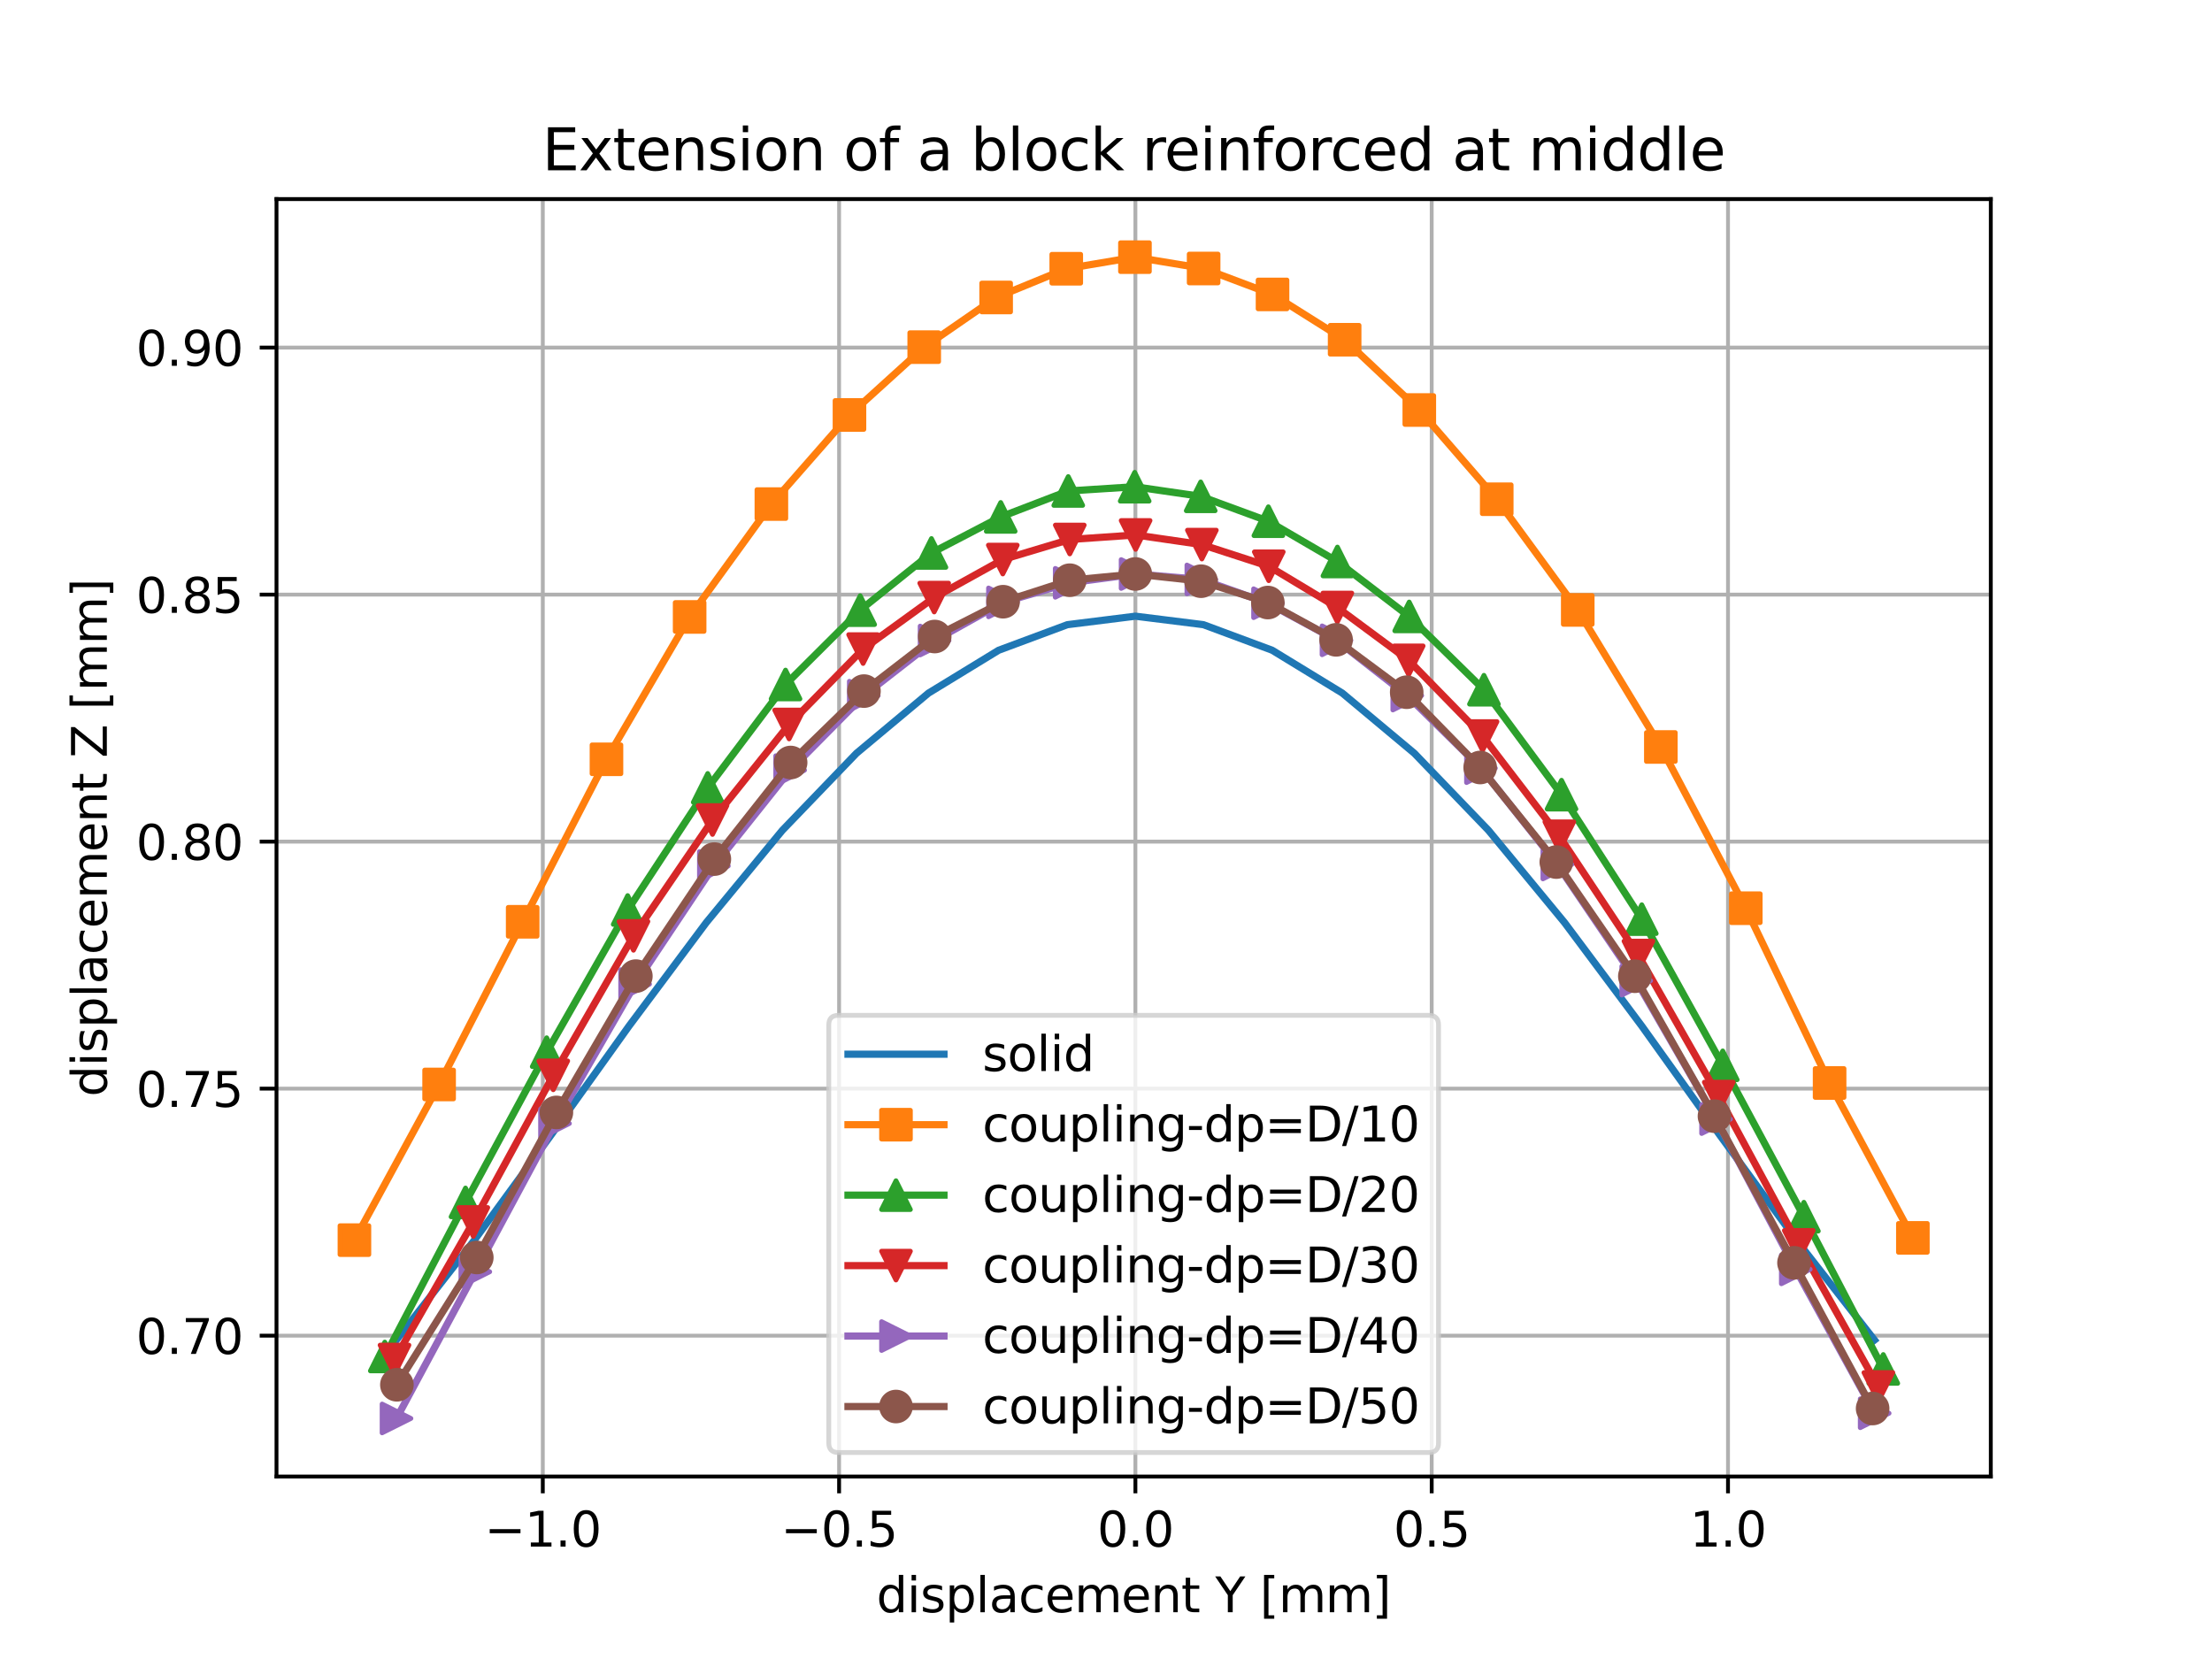 <?xml version="1.0" encoding="utf-8" standalone="no"?>
<!DOCTYPE svg PUBLIC "-//W3C//DTD SVG 1.1//EN"
  "http://www.w3.org/Graphics/SVG/1.1/DTD/svg11.dtd">
<svg xmlns:xlink="http://www.w3.org/1999/xlink" width="460.8pt" height="345.6pt" viewBox="0 0 460.8 345.6" xmlns="http://www.w3.org/2000/svg" version="1.1">
 <defs>
  <style type="text/css">*{stroke-linejoin: round; stroke-linecap: butt}</style>
 </defs>
 <g id="figure_1">
  <g id="patch_1">
   <path d="M 0 345.6 
L 460.8 345.6 
L 460.8 0 
L 0 0 
z
" style="fill: #ffffff"/>
  </g>
  <g id="axes_1">
   <g id="patch_2">
    <path d="M 57.6 307.584 
L 414.72 307.584 
L 414.72 41.472 
L 57.6 41.472 
z
" style="fill: #ffffff"/>
   </g>
   <g id="matplotlib.axis_1">
    <g id="xtick_1">
     <g id="line2d_1">
      <path d="M 113.073 307.584 
L 113.073 41.472 
" clip-path="url(#p7b0a1609e3)" style="fill: none; stroke: #b0b0b0; stroke-width: 0.8; stroke-linecap: square"/>
     </g>
     <g id="line2d_2">
      <defs>
       <path id="mb13c283afa" d="M 0 0 
L 0 3.5 
" style="stroke: #000000; stroke-width: 0.8"/>
      </defs>
      <g>
       <use xlink:href="#mb13c283afa" x="113.073" y="307.584" style="stroke: #000000; stroke-width: 0.8"/>
      </g>
     </g>
     <g id="text_1">
      <!-- −1.0 -->
      <g transform="translate(100.932 322.182) scale(0.1 -0.1)">
       <defs>
        <path id="DejaVuSans-2212" d="M 678 2272 
L 4684 2272 
L 4684 1741 
L 678 1741 
L 678 2272 
z
" transform="scale(0.016)"/>
        <path id="DejaVuSans-31" d="M 794 531 
L 1825 531 
L 1825 4091 
L 703 3866 
L 703 4441 
L 1819 4666 
L 2450 4666 
L 2450 531 
L 3481 531 
L 3481 0 
L 794 0 
L 794 531 
z
" transform="scale(0.016)"/>
        <path id="DejaVuSans-2e" d="M 684 794 
L 1344 794 
L 1344 0 
L 684 0 
L 684 794 
z
" transform="scale(0.016)"/>
        <path id="DejaVuSans-30" d="M 2034 4250 
Q 1547 4250 1301 3770 
Q 1056 3291 1056 2328 
Q 1056 1369 1301 889 
Q 1547 409 2034 409 
Q 2525 409 2770 889 
Q 3016 1369 3016 2328 
Q 3016 3291 2770 3770 
Q 2525 4250 2034 4250 
z
M 2034 4750 
Q 2819 4750 3233 4129 
Q 3647 3509 3647 2328 
Q 3647 1150 3233 529 
Q 2819 -91 2034 -91 
Q 1250 -91 836 529 
Q 422 1150 422 2328 
Q 422 3509 836 4129 
Q 1250 4750 2034 4750 
z
" transform="scale(0.016)"/>
       </defs>
       <use xlink:href="#DejaVuSans-2212"/>
       <use xlink:href="#DejaVuSans-31" x="83.789"/>
       <use xlink:href="#DejaVuSans-2e" x="147.412"/>
       <use xlink:href="#DejaVuSans-30" x="179.199"/>
      </g>
     </g>
    </g>
    <g id="xtick_2">
     <g id="line2d_3">
      <path d="M 174.799 307.584 
L 174.799 41.472 
" clip-path="url(#p7b0a1609e3)" style="fill: none; stroke: #b0b0b0; stroke-width: 0.8; stroke-linecap: square"/>
     </g>
     <g id="line2d_4">
      <g>
       <use xlink:href="#mb13c283afa" x="174.799" y="307.584" style="stroke: #000000; stroke-width: 0.8"/>
      </g>
     </g>
     <g id="text_2">
      <!-- −0.5 -->
      <g transform="translate(162.657 322.182) scale(0.1 -0.1)">
       <defs>
        <path id="DejaVuSans-35" d="M 691 4666 
L 3169 4666 
L 3169 4134 
L 1269 4134 
L 1269 2991 
Q 1406 3038 1543 3061 
Q 1681 3084 1819 3084 
Q 2600 3084 3056 2656 
Q 3513 2228 3513 1497 
Q 3513 744 3044 326 
Q 2575 -91 1722 -91 
Q 1428 -91 1123 -41 
Q 819 9 494 109 
L 494 744 
Q 775 591 1075 516 
Q 1375 441 1709 441 
Q 2250 441 2565 725 
Q 2881 1009 2881 1497 
Q 2881 1984 2565 2268 
Q 2250 2553 1709 2553 
Q 1456 2553 1204 2497 
Q 953 2441 691 2322 
L 691 4666 
z
" transform="scale(0.016)"/>
       </defs>
       <use xlink:href="#DejaVuSans-2212"/>
       <use xlink:href="#DejaVuSans-30" x="83.789"/>
       <use xlink:href="#DejaVuSans-2e" x="147.412"/>
       <use xlink:href="#DejaVuSans-35" x="179.199"/>
      </g>
     </g>
    </g>
    <g id="xtick_3">
     <g id="line2d_5">
      <path d="M 236.524 307.584 
L 236.524 41.472 
" clip-path="url(#p7b0a1609e3)" style="fill: none; stroke: #b0b0b0; stroke-width: 0.8; stroke-linecap: square"/>
     </g>
     <g id="line2d_6">
      <g>
       <use xlink:href="#mb13c283afa" x="236.524" y="307.584" style="stroke: #000000; stroke-width: 0.8"/>
      </g>
     </g>
     <g id="text_3">
      <!-- 0.0 -->
      <g transform="translate(228.573 322.182) scale(0.1 -0.1)">
       <use xlink:href="#DejaVuSans-30"/>
       <use xlink:href="#DejaVuSans-2e" x="63.623"/>
       <use xlink:href="#DejaVuSans-30" x="95.41"/>
      </g>
     </g>
    </g>
    <g id="xtick_4">
     <g id="line2d_7">
      <path d="M 298.25 307.584 
L 298.25 41.472 
" clip-path="url(#p7b0a1609e3)" style="fill: none; stroke: #b0b0b0; stroke-width: 0.8; stroke-linecap: square"/>
     </g>
     <g id="line2d_8">
      <g>
       <use xlink:href="#mb13c283afa" x="298.25" y="307.584" style="stroke: #000000; stroke-width: 0.8"/>
      </g>
     </g>
     <g id="text_4">
      <!-- 0.5 -->
      <g transform="translate(290.298 322.182) scale(0.1 -0.1)">
       <use xlink:href="#DejaVuSans-30"/>
       <use xlink:href="#DejaVuSans-2e" x="63.623"/>
       <use xlink:href="#DejaVuSans-35" x="95.41"/>
      </g>
     </g>
    </g>
    <g id="xtick_5">
     <g id="line2d_9">
      <path d="M 359.975 307.584 
L 359.975 41.472 
" clip-path="url(#p7b0a1609e3)" style="fill: none; stroke: #b0b0b0; stroke-width: 0.8; stroke-linecap: square"/>
     </g>
     <g id="line2d_10">
      <g>
       <use xlink:href="#mb13c283afa" x="359.975" y="307.584" style="stroke: #000000; stroke-width: 0.8"/>
      </g>
     </g>
     <g id="text_5">
      <!-- 1.0 -->
      <g transform="translate(352.024 322.182) scale(0.1 -0.1)">
       <use xlink:href="#DejaVuSans-31"/>
       <use xlink:href="#DejaVuSans-2e" x="63.623"/>
       <use xlink:href="#DejaVuSans-30" x="95.41"/>
      </g>
     </g>
    </g>
    <g id="text_6">
     <!-- displacement Y [mm] -->
     <g transform="translate(182.589 335.861) scale(0.1 -0.1)">
      <defs>
       <path id="DejaVuSans-64" d="M 2906 2969 
L 2906 4863 
L 3481 4863 
L 3481 0 
L 2906 0 
L 2906 525 
Q 2725 213 2448 61 
Q 2172 -91 1784 -91 
Q 1150 -91 751 415 
Q 353 922 353 1747 
Q 353 2572 751 3078 
Q 1150 3584 1784 3584 
Q 2172 3584 2448 3432 
Q 2725 3281 2906 2969 
z
M 947 1747 
Q 947 1113 1208 752 
Q 1469 391 1925 391 
Q 2381 391 2643 752 
Q 2906 1113 2906 1747 
Q 2906 2381 2643 2742 
Q 2381 3103 1925 3103 
Q 1469 3103 1208 2742 
Q 947 2381 947 1747 
z
" transform="scale(0.016)"/>
       <path id="DejaVuSans-69" d="M 603 3500 
L 1178 3500 
L 1178 0 
L 603 0 
L 603 3500 
z
M 603 4863 
L 1178 4863 
L 1178 4134 
L 603 4134 
L 603 4863 
z
" transform="scale(0.016)"/>
       <path id="DejaVuSans-73" d="M 2834 3397 
L 2834 2853 
Q 2591 2978 2328 3040 
Q 2066 3103 1784 3103 
Q 1356 3103 1142 2972 
Q 928 2841 928 2578 
Q 928 2378 1081 2264 
Q 1234 2150 1697 2047 
L 1894 2003 
Q 2506 1872 2764 1633 
Q 3022 1394 3022 966 
Q 3022 478 2636 193 
Q 2250 -91 1575 -91 
Q 1294 -91 989 -36 
Q 684 19 347 128 
L 347 722 
Q 666 556 975 473 
Q 1284 391 1588 391 
Q 1994 391 2212 530 
Q 2431 669 2431 922 
Q 2431 1156 2273 1281 
Q 2116 1406 1581 1522 
L 1381 1569 
Q 847 1681 609 1914 
Q 372 2147 372 2553 
Q 372 3047 722 3315 
Q 1072 3584 1716 3584 
Q 2034 3584 2315 3537 
Q 2597 3491 2834 3397 
z
" transform="scale(0.016)"/>
       <path id="DejaVuSans-70" d="M 1159 525 
L 1159 -1331 
L 581 -1331 
L 581 3500 
L 1159 3500 
L 1159 2969 
Q 1341 3281 1617 3432 
Q 1894 3584 2278 3584 
Q 2916 3584 3314 3078 
Q 3713 2572 3713 1747 
Q 3713 922 3314 415 
Q 2916 -91 2278 -91 
Q 1894 -91 1617 61 
Q 1341 213 1159 525 
z
M 3116 1747 
Q 3116 2381 2855 2742 
Q 2594 3103 2138 3103 
Q 1681 3103 1420 2742 
Q 1159 2381 1159 1747 
Q 1159 1113 1420 752 
Q 1681 391 2138 391 
Q 2594 391 2855 752 
Q 3116 1113 3116 1747 
z
" transform="scale(0.016)"/>
       <path id="DejaVuSans-6c" d="M 603 4863 
L 1178 4863 
L 1178 0 
L 603 0 
L 603 4863 
z
" transform="scale(0.016)"/>
       <path id="DejaVuSans-61" d="M 2194 1759 
Q 1497 1759 1228 1600 
Q 959 1441 959 1056 
Q 959 750 1161 570 
Q 1363 391 1709 391 
Q 2188 391 2477 730 
Q 2766 1069 2766 1631 
L 2766 1759 
L 2194 1759 
z
M 3341 1997 
L 3341 0 
L 2766 0 
L 2766 531 
Q 2569 213 2275 61 
Q 1981 -91 1556 -91 
Q 1019 -91 701 211 
Q 384 513 384 1019 
Q 384 1609 779 1909 
Q 1175 2209 1959 2209 
L 2766 2209 
L 2766 2266 
Q 2766 2663 2505 2880 
Q 2244 3097 1772 3097 
Q 1472 3097 1187 3025 
Q 903 2953 641 2809 
L 641 3341 
Q 956 3463 1253 3523 
Q 1550 3584 1831 3584 
Q 2591 3584 2966 3190 
Q 3341 2797 3341 1997 
z
" transform="scale(0.016)"/>
       <path id="DejaVuSans-63" d="M 3122 3366 
L 3122 2828 
Q 2878 2963 2633 3030 
Q 2388 3097 2138 3097 
Q 1578 3097 1268 2742 
Q 959 2388 959 1747 
Q 959 1106 1268 751 
Q 1578 397 2138 397 
Q 2388 397 2633 464 
Q 2878 531 3122 666 
L 3122 134 
Q 2881 22 2623 -34 
Q 2366 -91 2075 -91 
Q 1284 -91 818 406 
Q 353 903 353 1747 
Q 353 2603 823 3093 
Q 1294 3584 2113 3584 
Q 2378 3584 2631 3529 
Q 2884 3475 3122 3366 
z
" transform="scale(0.016)"/>
       <path id="DejaVuSans-65" d="M 3597 1894 
L 3597 1613 
L 953 1613 
Q 991 1019 1311 708 
Q 1631 397 2203 397 
Q 2534 397 2845 478 
Q 3156 559 3463 722 
L 3463 178 
Q 3153 47 2828 -22 
Q 2503 -91 2169 -91 
Q 1331 -91 842 396 
Q 353 884 353 1716 
Q 353 2575 817 3079 
Q 1281 3584 2069 3584 
Q 2775 3584 3186 3129 
Q 3597 2675 3597 1894 
z
M 3022 2063 
Q 3016 2534 2758 2815 
Q 2500 3097 2075 3097 
Q 1594 3097 1305 2825 
Q 1016 2553 972 2059 
L 3022 2063 
z
" transform="scale(0.016)"/>
       <path id="DejaVuSans-6d" d="M 3328 2828 
Q 3544 3216 3844 3400 
Q 4144 3584 4550 3584 
Q 5097 3584 5394 3201 
Q 5691 2819 5691 2113 
L 5691 0 
L 5113 0 
L 5113 2094 
Q 5113 2597 4934 2840 
Q 4756 3084 4391 3084 
Q 3944 3084 3684 2787 
Q 3425 2491 3425 1978 
L 3425 0 
L 2847 0 
L 2847 2094 
Q 2847 2600 2669 2842 
Q 2491 3084 2119 3084 
Q 1678 3084 1418 2786 
Q 1159 2488 1159 1978 
L 1159 0 
L 581 0 
L 581 3500 
L 1159 3500 
L 1159 2956 
Q 1356 3278 1631 3431 
Q 1906 3584 2284 3584 
Q 2666 3584 2933 3390 
Q 3200 3197 3328 2828 
z
" transform="scale(0.016)"/>
       <path id="DejaVuSans-6e" d="M 3513 2113 
L 3513 0 
L 2938 0 
L 2938 2094 
Q 2938 2591 2744 2837 
Q 2550 3084 2163 3084 
Q 1697 3084 1428 2787 
Q 1159 2491 1159 1978 
L 1159 0 
L 581 0 
L 581 3500 
L 1159 3500 
L 1159 2956 
Q 1366 3272 1645 3428 
Q 1925 3584 2291 3584 
Q 2894 3584 3203 3211 
Q 3513 2838 3513 2113 
z
" transform="scale(0.016)"/>
       <path id="DejaVuSans-74" d="M 1172 4494 
L 1172 3500 
L 2356 3500 
L 2356 3053 
L 1172 3053 
L 1172 1153 
Q 1172 725 1289 603 
Q 1406 481 1766 481 
L 2356 481 
L 2356 0 
L 1766 0 
Q 1100 0 847 248 
Q 594 497 594 1153 
L 594 3053 
L 172 3053 
L 172 3500 
L 594 3500 
L 594 4494 
L 1172 4494 
z
" transform="scale(0.016)"/>
       <path id="DejaVuSans-20" transform="scale(0.016)"/>
       <path id="DejaVuSans-59" d="M -13 4666 
L 666 4666 
L 1959 2747 
L 3244 4666 
L 3922 4666 
L 2272 2222 
L 2272 0 
L 1638 0 
L 1638 2222 
L -13 4666 
z
" transform="scale(0.016)"/>
       <path id="DejaVuSans-5b" d="M 550 4863 
L 1875 4863 
L 1875 4416 
L 1125 4416 
L 1125 -397 
L 1875 -397 
L 1875 -844 
L 550 -844 
L 550 4863 
z
" transform="scale(0.016)"/>
       <path id="DejaVuSans-5d" d="M 1947 4863 
L 1947 -844 
L 622 -844 
L 622 -397 
L 1369 -397 
L 1369 4416 
L 622 4416 
L 622 4863 
L 1947 4863 
z
" transform="scale(0.016)"/>
      </defs>
      <use xlink:href="#DejaVuSans-64"/>
      <use xlink:href="#DejaVuSans-69" x="63.477"/>
      <use xlink:href="#DejaVuSans-73" x="91.26"/>
      <use xlink:href="#DejaVuSans-70" x="143.359"/>
      <use xlink:href="#DejaVuSans-6c" x="206.836"/>
      <use xlink:href="#DejaVuSans-61" x="234.619"/>
      <use xlink:href="#DejaVuSans-63" x="295.898"/>
      <use xlink:href="#DejaVuSans-65" x="350.879"/>
      <use xlink:href="#DejaVuSans-6d" x="412.402"/>
      <use xlink:href="#DejaVuSans-65" x="509.814"/>
      <use xlink:href="#DejaVuSans-6e" x="571.338"/>
      <use xlink:href="#DejaVuSans-74" x="634.717"/>
      <use xlink:href="#DejaVuSans-20" x="673.926"/>
      <use xlink:href="#DejaVuSans-59" x="705.713"/>
      <use xlink:href="#DejaVuSans-20" x="766.797"/>
      <use xlink:href="#DejaVuSans-5b" x="798.584"/>
      <use xlink:href="#DejaVuSans-6d" x="837.598"/>
      <use xlink:href="#DejaVuSans-6d" x="935.01"/>
      <use xlink:href="#DejaVuSans-5d" x="1032.422"/>
     </g>
    </g>
   </g>
   <g id="matplotlib.axis_2">
    <g id="ytick_1">
     <g id="line2d_11">
      <path d="M 57.6 278.243 
L 414.72 278.243 
" clip-path="url(#p7b0a1609e3)" style="fill: none; stroke: #b0b0b0; stroke-width: 0.8; stroke-linecap: square"/>
     </g>
     <g id="line2d_12">
      <defs>
       <path id="m3ac516fbff" d="M 0 0 
L -3.5 0 
" style="stroke: #000000; stroke-width: 0.8"/>
      </defs>
      <g>
       <use xlink:href="#m3ac516fbff" x="57.6" y="278.243" style="stroke: #000000; stroke-width: 0.8"/>
      </g>
     </g>
     <g id="text_7">
      <!-- 0.70 -->
      <g transform="translate(28.334 282.042) scale(0.1 -0.1)">
       <defs>
        <path id="DejaVuSans-37" d="M 525 4666 
L 3525 4666 
L 3525 4397 
L 1831 0 
L 1172 0 
L 2766 4134 
L 525 4134 
L 525 4666 
z
" transform="scale(0.016)"/>
       </defs>
       <use xlink:href="#DejaVuSans-30"/>
       <use xlink:href="#DejaVuSans-2e" x="63.623"/>
       <use xlink:href="#DejaVuSans-37" x="95.41"/>
       <use xlink:href="#DejaVuSans-30" x="159.033"/>
      </g>
     </g>
    </g>
    <g id="ytick_2">
     <g id="line2d_13">
      <path d="M 57.6 226.784 
L 414.72 226.784 
" clip-path="url(#p7b0a1609e3)" style="fill: none; stroke: #b0b0b0; stroke-width: 0.8; stroke-linecap: square"/>
     </g>
     <g id="line2d_14">
      <g>
       <use xlink:href="#m3ac516fbff" x="57.6" y="226.784" style="stroke: #000000; stroke-width: 0.8"/>
      </g>
     </g>
     <g id="text_8">
      <!-- 0.75 -->
      <g transform="translate(28.334 230.583) scale(0.1 -0.1)">
       <use xlink:href="#DejaVuSans-30"/>
       <use xlink:href="#DejaVuSans-2e" x="63.623"/>
       <use xlink:href="#DejaVuSans-37" x="95.41"/>
       <use xlink:href="#DejaVuSans-35" x="159.033"/>
      </g>
     </g>
    </g>
    <g id="ytick_3">
     <g id="line2d_15">
      <path d="M 57.6 175.325 
L 414.72 175.325 
" clip-path="url(#p7b0a1609e3)" style="fill: none; stroke: #b0b0b0; stroke-width: 0.8; stroke-linecap: square"/>
     </g>
     <g id="line2d_16">
      <g>
       <use xlink:href="#m3ac516fbff" x="57.6" y="175.325" style="stroke: #000000; stroke-width: 0.8"/>
      </g>
     </g>
     <g id="text_9">
      <!-- 0.80 -->
      <g transform="translate(28.334 179.124) scale(0.1 -0.1)">
       <defs>
        <path id="DejaVuSans-38" d="M 2034 2216 
Q 1584 2216 1326 1975 
Q 1069 1734 1069 1313 
Q 1069 891 1326 650 
Q 1584 409 2034 409 
Q 2484 409 2743 651 
Q 3003 894 3003 1313 
Q 3003 1734 2745 1975 
Q 2488 2216 2034 2216 
z
M 1403 2484 
Q 997 2584 770 2862 
Q 544 3141 544 3541 
Q 544 4100 942 4425 
Q 1341 4750 2034 4750 
Q 2731 4750 3128 4425 
Q 3525 4100 3525 3541 
Q 3525 3141 3298 2862 
Q 3072 2584 2669 2484 
Q 3125 2378 3379 2068 
Q 3634 1759 3634 1313 
Q 3634 634 3220 271 
Q 2806 -91 2034 -91 
Q 1263 -91 848 271 
Q 434 634 434 1313 
Q 434 1759 690 2068 
Q 947 2378 1403 2484 
z
M 1172 3481 
Q 1172 3119 1398 2916 
Q 1625 2713 2034 2713 
Q 2441 2713 2670 2916 
Q 2900 3119 2900 3481 
Q 2900 3844 2670 4047 
Q 2441 4250 2034 4250 
Q 1625 4250 1398 4047 
Q 1172 3844 1172 3481 
z
" transform="scale(0.016)"/>
       </defs>
       <use xlink:href="#DejaVuSans-30"/>
       <use xlink:href="#DejaVuSans-2e" x="63.623"/>
       <use xlink:href="#DejaVuSans-38" x="95.41"/>
       <use xlink:href="#DejaVuSans-30" x="159.033"/>
      </g>
     </g>
    </g>
    <g id="ytick_4">
     <g id="line2d_17">
      <path d="M 57.6 123.866 
L 414.72 123.866 
" clip-path="url(#p7b0a1609e3)" style="fill: none; stroke: #b0b0b0; stroke-width: 0.8; stroke-linecap: square"/>
     </g>
     <g id="line2d_18">
      <g>
       <use xlink:href="#m3ac516fbff" x="57.6" y="123.866" style="stroke: #000000; stroke-width: 0.8"/>
      </g>
     </g>
     <g id="text_10">
      <!-- 0.85 -->
      <g transform="translate(28.334 127.665) scale(0.1 -0.1)">
       <use xlink:href="#DejaVuSans-30"/>
       <use xlink:href="#DejaVuSans-2e" x="63.623"/>
       <use xlink:href="#DejaVuSans-38" x="95.41"/>
       <use xlink:href="#DejaVuSans-35" x="159.033"/>
      </g>
     </g>
    </g>
    <g id="ytick_5">
     <g id="line2d_19">
      <path d="M 57.6 72.407 
L 414.72 72.407 
" clip-path="url(#p7b0a1609e3)" style="fill: none; stroke: #b0b0b0; stroke-width: 0.8; stroke-linecap: square"/>
     </g>
     <g id="line2d_20">
      <g>
       <use xlink:href="#m3ac516fbff" x="57.6" y="72.407" style="stroke: #000000; stroke-width: 0.8"/>
      </g>
     </g>
     <g id="text_11">
      <!-- 0.90 -->
      <g transform="translate(28.334 76.206) scale(0.1 -0.1)">
       <defs>
        <path id="DejaVuSans-39" d="M 703 97 
L 703 672 
Q 941 559 1184 500 
Q 1428 441 1663 441 
Q 2288 441 2617 861 
Q 2947 1281 2994 2138 
Q 2813 1869 2534 1725 
Q 2256 1581 1919 1581 
Q 1219 1581 811 2004 
Q 403 2428 403 3163 
Q 403 3881 828 4315 
Q 1253 4750 1959 4750 
Q 2769 4750 3195 4129 
Q 3622 3509 3622 2328 
Q 3622 1225 3098 567 
Q 2575 -91 1691 -91 
Q 1453 -91 1209 -44 
Q 966 3 703 97 
z
M 1959 2075 
Q 2384 2075 2632 2365 
Q 2881 2656 2881 3163 
Q 2881 3666 2632 3958 
Q 2384 4250 1959 4250 
Q 1534 4250 1286 3958 
Q 1038 3666 1038 3163 
Q 1038 2656 1286 2365 
Q 1534 2075 1959 2075 
z
" transform="scale(0.016)"/>
       </defs>
       <use xlink:href="#DejaVuSans-30"/>
       <use xlink:href="#DejaVuSans-2e" x="63.623"/>
       <use xlink:href="#DejaVuSans-39" x="95.41"/>
       <use xlink:href="#DejaVuSans-30" x="159.033"/>
      </g>
     </g>
    </g>
    <g id="text_12">
     <!-- displacement Z [mm] -->
     <g transform="translate(22.255 228.47) rotate(-90) scale(0.1 -0.1)">
      <defs>
       <path id="DejaVuSans-5a" d="M 359 4666 
L 4025 4666 
L 4025 4184 
L 1075 531 
L 4097 531 
L 4097 0 
L 288 0 
L 288 481 
L 3238 4134 
L 359 4134 
L 359 4666 
z
" transform="scale(0.016)"/>
      </defs>
      <use xlink:href="#DejaVuSans-64"/>
      <use xlink:href="#DejaVuSans-69" x="63.477"/>
      <use xlink:href="#DejaVuSans-73" x="91.26"/>
      <use xlink:href="#DejaVuSans-70" x="143.359"/>
      <use xlink:href="#DejaVuSans-6c" x="206.836"/>
      <use xlink:href="#DejaVuSans-61" x="234.619"/>
      <use xlink:href="#DejaVuSans-63" x="295.898"/>
      <use xlink:href="#DejaVuSans-65" x="350.879"/>
      <use xlink:href="#DejaVuSans-6d" x="412.402"/>
      <use xlink:href="#DejaVuSans-65" x="509.814"/>
      <use xlink:href="#DejaVuSans-6e" x="571.338"/>
      <use xlink:href="#DejaVuSans-74" x="634.717"/>
      <use xlink:href="#DejaVuSans-20" x="673.926"/>
      <use xlink:href="#DejaVuSans-5a" x="705.713"/>
      <use xlink:href="#DejaVuSans-20" x="774.219"/>
      <use xlink:href="#DejaVuSans-5b" x="806.006"/>
      <use xlink:href="#DejaVuSans-6d" x="845.02"/>
      <use xlink:href="#DejaVuSans-6d" x="942.432"/>
      <use xlink:href="#DejaVuSans-5d" x="1039.844"/>
     </g>
    </g>
   </g>
   <g id="line2d_21">
    <path d="M 390.48 279.151 
L 374.415 258.582 
L 358.247 236.438 
L 342.025 213.754 
L 325.909 192.17 
L 310.072 172.968 
L 294.633 156.92 
L 279.627 144.381 
L 265.013 135.456 
L 250.691 130.13 
L 236.524 128.362 
L 222.357 130.131 
L 208.035 135.459 
L 193.421 144.386 
L 178.415 156.925 
L 162.976 172.974 
L 147.14 192.177 
L 131.023 213.761 
L 114.801 236.444 
L 98.634 258.588 
L 82.568 279.158 
" clip-path="url(#p7b0a1609e3)" style="fill: none; stroke: #1f77b4; stroke-width: 1.5; stroke-linecap: square"/>
   </g>
   <g id="line2d_22">
    <path d="M 398.487 257.871 
L 381.139 225.606 
L 363.678 189.197 
L 345.984 155.61 
L 328.673 127.055 
L 311.798 103.999 
L 295.665 85.41 
L 280.111 70.775 
L 265.091 61.334 
L 250.736 55.932 
L 236.429 53.568 
L 222.12 55.981 
L 207.514 61.97 
L 192.532 72.315 
L 176.96 86.446 
L 160.694 105.008 
L 143.662 128.521 
L 126.339 158.175 
L 108.884 192.027 
L 91.475 225.917 
L 73.833 258.34 
" clip-path="url(#p7b0a1609e3)" style="fill: none; stroke: #ff7f0e; stroke-width: 1.5; stroke-linecap: square"/>
    <defs>
     <path id="m41659abab1" d="M -3 3 
L 3 3 
L 3 -3 
L -3 -3 
z
" style="stroke: #ff7f0e; stroke-linejoin: miter"/>
    </defs>
    <g clip-path="url(#p7b0a1609e3)">
     <use xlink:href="#m41659abab1" x="398.487" y="257.871" style="fill: #ff7f0e; stroke: #ff7f0e; stroke-linejoin: miter"/>
     <use xlink:href="#m41659abab1" x="381.139" y="225.606" style="fill: #ff7f0e; stroke: #ff7f0e; stroke-linejoin: miter"/>
     <use xlink:href="#m41659abab1" x="363.678" y="189.197" style="fill: #ff7f0e; stroke: #ff7f0e; stroke-linejoin: miter"/>
     <use xlink:href="#m41659abab1" x="345.984" y="155.61" style="fill: #ff7f0e; stroke: #ff7f0e; stroke-linejoin: miter"/>
     <use xlink:href="#m41659abab1" x="328.673" y="127.055" style="fill: #ff7f0e; stroke: #ff7f0e; stroke-linejoin: miter"/>
     <use xlink:href="#m41659abab1" x="311.798" y="103.999" style="fill: #ff7f0e; stroke: #ff7f0e; stroke-linejoin: miter"/>
     <use xlink:href="#m41659abab1" x="295.665" y="85.41" style="fill: #ff7f0e; stroke: #ff7f0e; stroke-linejoin: miter"/>
     <use xlink:href="#m41659abab1" x="280.111" y="70.775" style="fill: #ff7f0e; stroke: #ff7f0e; stroke-linejoin: miter"/>
     <use xlink:href="#m41659abab1" x="265.091" y="61.334" style="fill: #ff7f0e; stroke: #ff7f0e; stroke-linejoin: miter"/>
     <use xlink:href="#m41659abab1" x="250.736" y="55.932" style="fill: #ff7f0e; stroke: #ff7f0e; stroke-linejoin: miter"/>
     <use xlink:href="#m41659abab1" x="236.429" y="53.568" style="fill: #ff7f0e; stroke: #ff7f0e; stroke-linejoin: miter"/>
     <use xlink:href="#m41659abab1" x="222.12" y="55.981" style="fill: #ff7f0e; stroke: #ff7f0e; stroke-linejoin: miter"/>
     <use xlink:href="#m41659abab1" x="207.514" y="61.97" style="fill: #ff7f0e; stroke: #ff7f0e; stroke-linejoin: miter"/>
     <use xlink:href="#m41659abab1" x="192.532" y="72.315" style="fill: #ff7f0e; stroke: #ff7f0e; stroke-linejoin: miter"/>
     <use xlink:href="#m41659abab1" x="176.96" y="86.446" style="fill: #ff7f0e; stroke: #ff7f0e; stroke-linejoin: miter"/>
     <use xlink:href="#m41659abab1" x="160.694" y="105.008" style="fill: #ff7f0e; stroke: #ff7f0e; stroke-linejoin: miter"/>
     <use xlink:href="#m41659abab1" x="143.662" y="128.521" style="fill: #ff7f0e; stroke: #ff7f0e; stroke-linejoin: miter"/>
     <use xlink:href="#m41659abab1" x="126.339" y="158.175" style="fill: #ff7f0e; stroke: #ff7f0e; stroke-linejoin: miter"/>
     <use xlink:href="#m41659abab1" x="108.884" y="192.027" style="fill: #ff7f0e; stroke: #ff7f0e; stroke-linejoin: miter"/>
     <use xlink:href="#m41659abab1" x="91.475" y="225.917" style="fill: #ff7f0e; stroke: #ff7f0e; stroke-linejoin: miter"/>
     <use xlink:href="#m41659abab1" x="73.833" y="258.34" style="fill: #ff7f0e; stroke: #ff7f0e; stroke-linejoin: miter"/>
    </g>
   </g>
   <g id="line2d_23">
    <path d="M 392.324 285.175 
L 375.785 253.458 
L 358.879 221.925 
L 342.013 191.477 
L 325.295 165.542 
L 309.13 143.683 
L 293.56 128.414 
L 278.61 116.968 
L 264.226 108.577 
L 250.129 103.397 
L 236.376 101.394 
L 222.537 102.281 
L 208.465 107.68 
L 194.04 115.188 
L 179.192 127.104 
L 163.642 142.595 
L 147.432 164.13 
L 130.757 189.569 
L 113.885 219.189 
L 96.972 250.484 
L 80.161 282.579 
" clip-path="url(#p7b0a1609e3)" style="fill: none; stroke: #2ca02c; stroke-width: 1.5; stroke-linecap: square"/>
    <defs>
     <path id="mf027651f58" d="M 0 -3 
L -3 3 
L 3 3 
z
" style="stroke: #2ca02c; stroke-linejoin: miter"/>
    </defs>
    <g clip-path="url(#p7b0a1609e3)">
     <use xlink:href="#mf027651f58" x="392.324" y="285.175" style="fill: #2ca02c; stroke: #2ca02c; stroke-linejoin: miter"/>
     <use xlink:href="#mf027651f58" x="375.785" y="253.458" style="fill: #2ca02c; stroke: #2ca02c; stroke-linejoin: miter"/>
     <use xlink:href="#mf027651f58" x="358.879" y="221.925" style="fill: #2ca02c; stroke: #2ca02c; stroke-linejoin: miter"/>
     <use xlink:href="#mf027651f58" x="342.013" y="191.477" style="fill: #2ca02c; stroke: #2ca02c; stroke-linejoin: miter"/>
     <use xlink:href="#mf027651f58" x="325.295" y="165.542" style="fill: #2ca02c; stroke: #2ca02c; stroke-linejoin: miter"/>
     <use xlink:href="#mf027651f58" x="309.13" y="143.683" style="fill: #2ca02c; stroke: #2ca02c; stroke-linejoin: miter"/>
     <use xlink:href="#mf027651f58" x="293.56" y="128.414" style="fill: #2ca02c; stroke: #2ca02c; stroke-linejoin: miter"/>
     <use xlink:href="#mf027651f58" x="278.61" y="116.968" style="fill: #2ca02c; stroke: #2ca02c; stroke-linejoin: miter"/>
     <use xlink:href="#mf027651f58" x="264.226" y="108.577" style="fill: #2ca02c; stroke: #2ca02c; stroke-linejoin: miter"/>
     <use xlink:href="#mf027651f58" x="250.129" y="103.397" style="fill: #2ca02c; stroke: #2ca02c; stroke-linejoin: miter"/>
     <use xlink:href="#mf027651f58" x="236.376" y="101.394" style="fill: #2ca02c; stroke: #2ca02c; stroke-linejoin: miter"/>
     <use xlink:href="#mf027651f58" x="222.537" y="102.281" style="fill: #2ca02c; stroke: #2ca02c; stroke-linejoin: miter"/>
     <use xlink:href="#mf027651f58" x="208.465" y="107.68" style="fill: #2ca02c; stroke: #2ca02c; stroke-linejoin: miter"/>
     <use xlink:href="#mf027651f58" x="194.04" y="115.188" style="fill: #2ca02c; stroke: #2ca02c; stroke-linejoin: miter"/>
     <use xlink:href="#mf027651f58" x="179.192" y="127.104" style="fill: #2ca02c; stroke: #2ca02c; stroke-linejoin: miter"/>
     <use xlink:href="#mf027651f58" x="163.642" y="142.595" style="fill: #2ca02c; stroke: #2ca02c; stroke-linejoin: miter"/>
     <use xlink:href="#mf027651f58" x="147.432" y="164.13" style="fill: #2ca02c; stroke: #2ca02c; stroke-linejoin: miter"/>
     <use xlink:href="#mf027651f58" x="130.757" y="189.569" style="fill: #2ca02c; stroke: #2ca02c; stroke-linejoin: miter"/>
     <use xlink:href="#mf027651f58" x="113.885" y="219.189" style="fill: #2ca02c; stroke: #2ca02c; stroke-linejoin: miter"/>
     <use xlink:href="#mf027651f58" x="96.972" y="250.484" style="fill: #2ca02c; stroke: #2ca02c; stroke-linejoin: miter"/>
     <use xlink:href="#mf027651f58" x="80.161" y="282.579" style="fill: #2ca02c; stroke: #2ca02c; stroke-linejoin: miter"/>
    </g>
   </g>
   <g id="line2d_24">
    <path d="M 391.298 288.931 
L 374.72 259.329 
L 358.052 228.434 
L 341.317 199.057 
L 324.838 174.203 
L 308.841 153.327 
L 293.453 137.561 
L 278.594 126.554 
L 264.31 117.966 
L 250.37 113.447 
L 236.569 111.44 
L 222.853 112.387 
L 208.9 116.565 
L 194.61 124.482 
L 179.8 135.209 
L 164.388 150.925 
L 148.429 170.823 
L 131.966 194.954 
L 115.254 224.011 
L 98.601 254.556 
L 82.183 283.215 
" clip-path="url(#p7b0a1609e3)" style="fill: none; stroke: #d62728; stroke-width: 1.5; stroke-linecap: square"/>
    <defs>
     <path id="m6af8040531" d="M -0 3 
L 3 -3 
L -3 -3 
z
" style="stroke: #d62728; stroke-linejoin: miter"/>
    </defs>
    <g clip-path="url(#p7b0a1609e3)">
     <use xlink:href="#m6af8040531" x="391.298" y="288.931" style="fill: #d62728; stroke: #d62728; stroke-linejoin: miter"/>
     <use xlink:href="#m6af8040531" x="374.72" y="259.329" style="fill: #d62728; stroke: #d62728; stroke-linejoin: miter"/>
     <use xlink:href="#m6af8040531" x="358.052" y="228.434" style="fill: #d62728; stroke: #d62728; stroke-linejoin: miter"/>
     <use xlink:href="#m6af8040531" x="341.317" y="199.057" style="fill: #d62728; stroke: #d62728; stroke-linejoin: miter"/>
     <use xlink:href="#m6af8040531" x="324.838" y="174.203" style="fill: #d62728; stroke: #d62728; stroke-linejoin: miter"/>
     <use xlink:href="#m6af8040531" x="308.841" y="153.327" style="fill: #d62728; stroke: #d62728; stroke-linejoin: miter"/>
     <use xlink:href="#m6af8040531" x="293.453" y="137.561" style="fill: #d62728; stroke: #d62728; stroke-linejoin: miter"/>
     <use xlink:href="#m6af8040531" x="278.594" y="126.554" style="fill: #d62728; stroke: #d62728; stroke-linejoin: miter"/>
     <use xlink:href="#m6af8040531" x="264.31" y="117.966" style="fill: #d62728; stroke: #d62728; stroke-linejoin: miter"/>
     <use xlink:href="#m6af8040531" x="250.37" y="113.447" style="fill: #d62728; stroke: #d62728; stroke-linejoin: miter"/>
     <use xlink:href="#m6af8040531" x="236.569" y="111.44" style="fill: #d62728; stroke: #d62728; stroke-linejoin: miter"/>
     <use xlink:href="#m6af8040531" x="222.853" y="112.387" style="fill: #d62728; stroke: #d62728; stroke-linejoin: miter"/>
     <use xlink:href="#m6af8040531" x="208.9" y="116.565" style="fill: #d62728; stroke: #d62728; stroke-linejoin: miter"/>
     <use xlink:href="#m6af8040531" x="194.61" y="124.482" style="fill: #d62728; stroke: #d62728; stroke-linejoin: miter"/>
     <use xlink:href="#m6af8040531" x="179.8" y="135.209" style="fill: #d62728; stroke: #d62728; stroke-linejoin: miter"/>
     <use xlink:href="#m6af8040531" x="164.388" y="150.925" style="fill: #d62728; stroke: #d62728; stroke-linejoin: miter"/>
     <use xlink:href="#m6af8040531" x="148.429" y="170.823" style="fill: #d62728; stroke: #d62728; stroke-linejoin: miter"/>
     <use xlink:href="#m6af8040531" x="131.966" y="194.954" style="fill: #d62728; stroke: #d62728; stroke-linejoin: miter"/>
     <use xlink:href="#m6af8040531" x="115.254" y="224.011" style="fill: #d62728; stroke: #d62728; stroke-linejoin: miter"/>
     <use xlink:href="#m6af8040531" x="98.601" y="254.556" style="fill: #d62728; stroke: #d62728; stroke-linejoin: miter"/>
     <use xlink:href="#m6af8040531" x="82.183" y="283.215" style="fill: #d62728; stroke: #d62728; stroke-linejoin: miter"/>
    </g>
   </g>
   <g id="line2d_25">
    <path d="M 390.527 294.408 
L 374.095 264.428 
L 357.487 233.127 
L 340.852 204.291 
L 324.417 180.085 
L 308.507 160.02 
L 293.158 144.899 
L 278.415 133.389 
L 264.153 125.659 
L 250.259 120.708 
L 236.563 119.578 
L 222.835 121.413 
L 208.931 125.488 
L 194.689 133.431 
L 179.939 144.924 
L 164.601 160.444 
L 148.713 180.402 
L 132.306 205.014 
L 115.616 234.042 
L 99.015 264.935 
L 82.6 295.488 
" clip-path="url(#p7b0a1609e3)" style="fill: none; stroke: #9467bd; stroke-width: 1.5; stroke-linecap: square"/>
    <defs>
     <path id="m5d5a03b0bd" d="M 3 0 
L -3 -3 
L -3 3 
z
" style="stroke: #9467bd; stroke-linejoin: miter"/>
    </defs>
    <g clip-path="url(#p7b0a1609e3)">
     <use xlink:href="#m5d5a03b0bd" x="390.527" y="294.408" style="fill: #9467bd; stroke: #9467bd; stroke-linejoin: miter"/>
     <use xlink:href="#m5d5a03b0bd" x="374.095" y="264.428" style="fill: #9467bd; stroke: #9467bd; stroke-linejoin: miter"/>
     <use xlink:href="#m5d5a03b0bd" x="357.487" y="233.127" style="fill: #9467bd; stroke: #9467bd; stroke-linejoin: miter"/>
     <use xlink:href="#m5d5a03b0bd" x="340.852" y="204.291" style="fill: #9467bd; stroke: #9467bd; stroke-linejoin: miter"/>
     <use xlink:href="#m5d5a03b0bd" x="324.417" y="180.085" style="fill: #9467bd; stroke: #9467bd; stroke-linejoin: miter"/>
     <use xlink:href="#m5d5a03b0bd" x="308.507" y="160.02" style="fill: #9467bd; stroke: #9467bd; stroke-linejoin: miter"/>
     <use xlink:href="#m5d5a03b0bd" x="293.158" y="144.899" style="fill: #9467bd; stroke: #9467bd; stroke-linejoin: miter"/>
     <use xlink:href="#m5d5a03b0bd" x="278.415" y="133.389" style="fill: #9467bd; stroke: #9467bd; stroke-linejoin: miter"/>
     <use xlink:href="#m5d5a03b0bd" x="264.153" y="125.659" style="fill: #9467bd; stroke: #9467bd; stroke-linejoin: miter"/>
     <use xlink:href="#m5d5a03b0bd" x="250.259" y="120.708" style="fill: #9467bd; stroke: #9467bd; stroke-linejoin: miter"/>
     <use xlink:href="#m5d5a03b0bd" x="236.563" y="119.578" style="fill: #9467bd; stroke: #9467bd; stroke-linejoin: miter"/>
     <use xlink:href="#m5d5a03b0bd" x="222.835" y="121.413" style="fill: #9467bd; stroke: #9467bd; stroke-linejoin: miter"/>
     <use xlink:href="#m5d5a03b0bd" x="208.931" y="125.488" style="fill: #9467bd; stroke: #9467bd; stroke-linejoin: miter"/>
     <use xlink:href="#m5d5a03b0bd" x="194.689" y="133.431" style="fill: #9467bd; stroke: #9467bd; stroke-linejoin: miter"/>
     <use xlink:href="#m5d5a03b0bd" x="179.939" y="144.924" style="fill: #9467bd; stroke: #9467bd; stroke-linejoin: miter"/>
     <use xlink:href="#m5d5a03b0bd" x="164.601" y="160.444" style="fill: #9467bd; stroke: #9467bd; stroke-linejoin: miter"/>
     <use xlink:href="#m5d5a03b0bd" x="148.713" y="180.402" style="fill: #9467bd; stroke: #9467bd; stroke-linejoin: miter"/>
     <use xlink:href="#m5d5a03b0bd" x="132.306" y="205.014" style="fill: #9467bd; stroke: #9467bd; stroke-linejoin: miter"/>
     <use xlink:href="#m5d5a03b0bd" x="115.616" y="234.042" style="fill: #9467bd; stroke: #9467bd; stroke-linejoin: miter"/>
     <use xlink:href="#m5d5a03b0bd" x="99.015" y="264.935" style="fill: #9467bd; stroke: #9467bd; stroke-linejoin: miter"/>
     <use xlink:href="#m5d5a03b0bd" x="82.6" y="295.488" style="fill: #9467bd; stroke: #9467bd; stroke-linejoin: miter"/>
    </g>
   </g>
   <g id="line2d_26">
    <path d="M 390.102 293.419 
L 373.724 263.067 
L 357.157 232.519 
L 340.57 203.367 
L 324.208 179.583 
L 308.349 159.883 
L 293.041 144.199 
L 278.332 133.288 
L 264.114 125.52 
L 250.203 121.075 
L 236.505 119.569 
L 222.855 120.868 
L 208.962 125.349 
L 194.715 132.6 
L 179.98 143.968 
L 164.701 158.845 
L 148.811 178.964 
L 132.461 203.345 
L 115.905 231.742 
L 99.323 261.955 
L 82.681 288.476 
" clip-path="url(#p7b0a1609e3)" style="fill: none; stroke: #8c564b; stroke-width: 1.5; stroke-linecap: square"/>
    <defs>
     <path id="m91a7bb2de5" d="M 0 3 
C 0.796 3 1.559 2.684 2.121 2.121 
C 2.684 1.559 3 0.796 3 0 
C 3 -0.796 2.684 -1.559 2.121 -2.121 
C 1.559 -2.684 0.796 -3 0 -3 
C -0.796 -3 -1.559 -2.684 -2.121 -2.121 
C -2.684 -1.559 -3 -0.796 -3 0 
C -3 0.796 -2.684 1.559 -2.121 2.121 
C -1.559 2.684 -0.796 3 0 3 
z
" style="stroke: #8c564b"/>
    </defs>
    <g clip-path="url(#p7b0a1609e3)">
     <use xlink:href="#m91a7bb2de5" x="390.102" y="293.419" style="fill: #8c564b; stroke: #8c564b"/>
     <use xlink:href="#m91a7bb2de5" x="373.724" y="263.067" style="fill: #8c564b; stroke: #8c564b"/>
     <use xlink:href="#m91a7bb2de5" x="357.157" y="232.519" style="fill: #8c564b; stroke: #8c564b"/>
     <use xlink:href="#m91a7bb2de5" x="340.57" y="203.367" style="fill: #8c564b; stroke: #8c564b"/>
     <use xlink:href="#m91a7bb2de5" x="324.208" y="179.583" style="fill: #8c564b; stroke: #8c564b"/>
     <use xlink:href="#m91a7bb2de5" x="308.349" y="159.883" style="fill: #8c564b; stroke: #8c564b"/>
     <use xlink:href="#m91a7bb2de5" x="293.041" y="144.199" style="fill: #8c564b; stroke: #8c564b"/>
     <use xlink:href="#m91a7bb2de5" x="278.332" y="133.288" style="fill: #8c564b; stroke: #8c564b"/>
     <use xlink:href="#m91a7bb2de5" x="264.114" y="125.52" style="fill: #8c564b; stroke: #8c564b"/>
     <use xlink:href="#m91a7bb2de5" x="250.203" y="121.075" style="fill: #8c564b; stroke: #8c564b"/>
     <use xlink:href="#m91a7bb2de5" x="236.505" y="119.569" style="fill: #8c564b; stroke: #8c564b"/>
     <use xlink:href="#m91a7bb2de5" x="222.855" y="120.868" style="fill: #8c564b; stroke: #8c564b"/>
     <use xlink:href="#m91a7bb2de5" x="208.962" y="125.349" style="fill: #8c564b; stroke: #8c564b"/>
     <use xlink:href="#m91a7bb2de5" x="194.715" y="132.6" style="fill: #8c564b; stroke: #8c564b"/>
     <use xlink:href="#m91a7bb2de5" x="179.98" y="143.968" style="fill: #8c564b; stroke: #8c564b"/>
     <use xlink:href="#m91a7bb2de5" x="164.701" y="158.845" style="fill: #8c564b; stroke: #8c564b"/>
     <use xlink:href="#m91a7bb2de5" x="148.811" y="178.964" style="fill: #8c564b; stroke: #8c564b"/>
     <use xlink:href="#m91a7bb2de5" x="132.461" y="203.345" style="fill: #8c564b; stroke: #8c564b"/>
     <use xlink:href="#m91a7bb2de5" x="115.905" y="231.742" style="fill: #8c564b; stroke: #8c564b"/>
     <use xlink:href="#m91a7bb2de5" x="99.323" y="261.955" style="fill: #8c564b; stroke: #8c564b"/>
     <use xlink:href="#m91a7bb2de5" x="82.681" y="288.476" style="fill: #8c564b; stroke: #8c564b"/>
    </g>
   </g>
   <g id="patch_3">
    <path d="M 57.6 307.584 
L 57.6 41.472 
" style="fill: none; stroke: #000000; stroke-width: 0.8; stroke-linejoin: miter; stroke-linecap: square"/>
   </g>
   <g id="patch_4">
    <path d="M 414.72 307.584 
L 414.72 41.472 
" style="fill: none; stroke: #000000; stroke-width: 0.8; stroke-linejoin: miter; stroke-linecap: square"/>
   </g>
   <g id="patch_5">
    <path d="M 57.6 307.584 
L 414.72 307.584 
" style="fill: none; stroke: #000000; stroke-width: 0.8; stroke-linejoin: miter; stroke-linecap: square"/>
   </g>
   <g id="patch_6">
    <path d="M 57.6 41.472 
L 414.72 41.472 
" style="fill: none; stroke: #000000; stroke-width: 0.8; stroke-linejoin: miter; stroke-linecap: square"/>
   </g>
   <g id="text_13">
    <!-- Extension of a block reinforced at middle -->
    <g transform="translate(112.957 35.472) scale(0.12 -0.12)">
     <defs>
      <path id="DejaVuSans-45" d="M 628 4666 
L 3578 4666 
L 3578 4134 
L 1259 4134 
L 1259 2753 
L 3481 2753 
L 3481 2222 
L 1259 2222 
L 1259 531 
L 3634 531 
L 3634 0 
L 628 0 
L 628 4666 
z
" transform="scale(0.016)"/>
      <path id="DejaVuSans-78" d="M 3513 3500 
L 2247 1797 
L 3578 0 
L 2900 0 
L 1881 1375 
L 863 0 
L 184 0 
L 1544 1831 
L 300 3500 
L 978 3500 
L 1906 2253 
L 2834 3500 
L 3513 3500 
z
" transform="scale(0.016)"/>
      <path id="DejaVuSans-6f" d="M 1959 3097 
Q 1497 3097 1228 2736 
Q 959 2375 959 1747 
Q 959 1119 1226 758 
Q 1494 397 1959 397 
Q 2419 397 2687 759 
Q 2956 1122 2956 1747 
Q 2956 2369 2687 2733 
Q 2419 3097 1959 3097 
z
M 1959 3584 
Q 2709 3584 3137 3096 
Q 3566 2609 3566 1747 
Q 3566 888 3137 398 
Q 2709 -91 1959 -91 
Q 1206 -91 779 398 
Q 353 888 353 1747 
Q 353 2609 779 3096 
Q 1206 3584 1959 3584 
z
" transform="scale(0.016)"/>
      <path id="DejaVuSans-66" d="M 2375 4863 
L 2375 4384 
L 1825 4384 
Q 1516 4384 1395 4259 
Q 1275 4134 1275 3809 
L 1275 3500 
L 2222 3500 
L 2222 3053 
L 1275 3053 
L 1275 0 
L 697 0 
L 697 3053 
L 147 3053 
L 147 3500 
L 697 3500 
L 697 3744 
Q 697 4328 969 4595 
Q 1241 4863 1831 4863 
L 2375 4863 
z
" transform="scale(0.016)"/>
      <path id="DejaVuSans-62" d="M 3116 1747 
Q 3116 2381 2855 2742 
Q 2594 3103 2138 3103 
Q 1681 3103 1420 2742 
Q 1159 2381 1159 1747 
Q 1159 1113 1420 752 
Q 1681 391 2138 391 
Q 2594 391 2855 752 
Q 3116 1113 3116 1747 
z
M 1159 2969 
Q 1341 3281 1617 3432 
Q 1894 3584 2278 3584 
Q 2916 3584 3314 3078 
Q 3713 2572 3713 1747 
Q 3713 922 3314 415 
Q 2916 -91 2278 -91 
Q 1894 -91 1617 61 
Q 1341 213 1159 525 
L 1159 0 
L 581 0 
L 581 4863 
L 1159 4863 
L 1159 2969 
z
" transform="scale(0.016)"/>
      <path id="DejaVuSans-6b" d="M 581 4863 
L 1159 4863 
L 1159 1991 
L 2875 3500 
L 3609 3500 
L 1753 1863 
L 3688 0 
L 2938 0 
L 1159 1709 
L 1159 0 
L 581 0 
L 581 4863 
z
" transform="scale(0.016)"/>
      <path id="DejaVuSans-72" d="M 2631 2963 
Q 2534 3019 2420 3045 
Q 2306 3072 2169 3072 
Q 1681 3072 1420 2755 
Q 1159 2438 1159 1844 
L 1159 0 
L 581 0 
L 581 3500 
L 1159 3500 
L 1159 2956 
Q 1341 3275 1631 3429 
Q 1922 3584 2338 3584 
Q 2397 3584 2469 3576 
Q 2541 3569 2628 3553 
L 2631 2963 
z
" transform="scale(0.016)"/>
     </defs>
     <use xlink:href="#DejaVuSans-45"/>
     <use xlink:href="#DejaVuSans-78" x="63.184"/>
     <use xlink:href="#DejaVuSans-74" x="122.363"/>
     <use xlink:href="#DejaVuSans-65" x="161.572"/>
     <use xlink:href="#DejaVuSans-6e" x="223.096"/>
     <use xlink:href="#DejaVuSans-73" x="286.475"/>
     <use xlink:href="#DejaVuSans-69" x="338.574"/>
     <use xlink:href="#DejaVuSans-6f" x="366.357"/>
     <use xlink:href="#DejaVuSans-6e" x="427.539"/>
     <use xlink:href="#DejaVuSans-20" x="490.918"/>
     <use xlink:href="#DejaVuSans-6f" x="522.705"/>
     <use xlink:href="#DejaVuSans-66" x="583.887"/>
     <use xlink:href="#DejaVuSans-20" x="619.092"/>
     <use xlink:href="#DejaVuSans-61" x="650.879"/>
     <use xlink:href="#DejaVuSans-20" x="712.158"/>
     <use xlink:href="#DejaVuSans-62" x="743.945"/>
     <use xlink:href="#DejaVuSans-6c" x="807.422"/>
     <use xlink:href="#DejaVuSans-6f" x="835.205"/>
     <use xlink:href="#DejaVuSans-63" x="896.387"/>
     <use xlink:href="#DejaVuSans-6b" x="951.367"/>
     <use xlink:href="#DejaVuSans-20" x="1009.277"/>
     <use xlink:href="#DejaVuSans-72" x="1041.064"/>
     <use xlink:href="#DejaVuSans-65" x="1079.928"/>
     <use xlink:href="#DejaVuSans-69" x="1141.451"/>
     <use xlink:href="#DejaVuSans-6e" x="1169.234"/>
     <use xlink:href="#DejaVuSans-66" x="1232.613"/>
     <use xlink:href="#DejaVuSans-6f" x="1267.818"/>
     <use xlink:href="#DejaVuSans-72" x="1329"/>
     <use xlink:href="#DejaVuSans-63" x="1367.863"/>
     <use xlink:href="#DejaVuSans-65" x="1422.844"/>
     <use xlink:href="#DejaVuSans-64" x="1484.367"/>
     <use xlink:href="#DejaVuSans-20" x="1547.844"/>
     <use xlink:href="#DejaVuSans-61" x="1579.631"/>
     <use xlink:href="#DejaVuSans-74" x="1640.91"/>
     <use xlink:href="#DejaVuSans-20" x="1680.119"/>
     <use xlink:href="#DejaVuSans-6d" x="1711.906"/>
     <use xlink:href="#DejaVuSans-69" x="1809.318"/>
     <use xlink:href="#DejaVuSans-64" x="1837.102"/>
     <use xlink:href="#DejaVuSans-64" x="1900.578"/>
     <use xlink:href="#DejaVuSans-6c" x="1964.055"/>
     <use xlink:href="#DejaVuSans-65" x="1991.838"/>
    </g>
   </g>
   <g id="legend_1">
    <g id="patch_7">
     <path d="M 174.648 302.584 
L 297.672 302.584 
Q 299.672 302.584 299.672 300.584 
L 299.672 213.515 
Q 299.672 211.515 297.672 211.515 
L 174.648 211.515 
Q 172.648 211.515 172.648 213.515 
L 172.648 300.584 
Q 172.648 302.584 174.648 302.584 
z
" style="fill: #ffffff; opacity: 0.8; stroke: #cccccc; stroke-linejoin: miter"/>
    </g>
    <g id="line2d_27">
     <path d="M 176.648 219.614 
L 186.648 219.614 
L 196.648 219.614 
" style="fill: none; stroke: #1f77b4; stroke-width: 1.5; stroke-linecap: square"/>
    </g>
    <g id="text_14">
     <!-- solid -->
     <g transform="translate(204.648 223.114) scale(0.1 -0.1)">
      <use xlink:href="#DejaVuSans-73"/>
      <use xlink:href="#DejaVuSans-6f" x="52.1"/>
      <use xlink:href="#DejaVuSans-6c" x="113.281"/>
      <use xlink:href="#DejaVuSans-69" x="141.064"/>
      <use xlink:href="#DejaVuSans-64" x="168.848"/>
     </g>
    </g>
    <g id="line2d_28">
     <path d="M 176.648 234.292 
L 186.648 234.292 
L 196.648 234.292 
" style="fill: none; stroke: #ff7f0e; stroke-width: 1.5; stroke-linecap: square"/>
     <g>
      <use xlink:href="#m41659abab1" x="186.648" y="234.292" style="fill: #ff7f0e; stroke: #ff7f0e; stroke-linejoin: miter"/>
     </g>
    </g>
    <g id="text_15">
     <!-- coupling-dp=D/10 -->
     <g transform="translate(204.648 237.792) scale(0.1 -0.1)">
      <defs>
       <path id="DejaVuSans-75" d="M 544 1381 
L 544 3500 
L 1119 3500 
L 1119 1403 
Q 1119 906 1312 657 
Q 1506 409 1894 409 
Q 2359 409 2629 706 
Q 2900 1003 2900 1516 
L 2900 3500 
L 3475 3500 
L 3475 0 
L 2900 0 
L 2900 538 
Q 2691 219 2414 64 
Q 2138 -91 1772 -91 
Q 1169 -91 856 284 
Q 544 659 544 1381 
z
M 1991 3584 
L 1991 3584 
z
" transform="scale(0.016)"/>
       <path id="DejaVuSans-67" d="M 2906 1791 
Q 2906 2416 2648 2759 
Q 2391 3103 1925 3103 
Q 1463 3103 1205 2759 
Q 947 2416 947 1791 
Q 947 1169 1205 825 
Q 1463 481 1925 481 
Q 2391 481 2648 825 
Q 2906 1169 2906 1791 
z
M 3481 434 
Q 3481 -459 3084 -895 
Q 2688 -1331 1869 -1331 
Q 1566 -1331 1297 -1286 
Q 1028 -1241 775 -1147 
L 775 -588 
Q 1028 -725 1275 -790 
Q 1522 -856 1778 -856 
Q 2344 -856 2625 -561 
Q 2906 -266 2906 331 
L 2906 616 
Q 2728 306 2450 153 
Q 2172 0 1784 0 
Q 1141 0 747 490 
Q 353 981 353 1791 
Q 353 2603 747 3093 
Q 1141 3584 1784 3584 
Q 2172 3584 2450 3431 
Q 2728 3278 2906 2969 
L 2906 3500 
L 3481 3500 
L 3481 434 
z
" transform="scale(0.016)"/>
       <path id="DejaVuSans-2d" d="M 313 2009 
L 1997 2009 
L 1997 1497 
L 313 1497 
L 313 2009 
z
" transform="scale(0.016)"/>
       <path id="DejaVuSans-3d" d="M 678 2906 
L 4684 2906 
L 4684 2381 
L 678 2381 
L 678 2906 
z
M 678 1631 
L 4684 1631 
L 4684 1100 
L 678 1100 
L 678 1631 
z
" transform="scale(0.016)"/>
       <path id="DejaVuSans-44" d="M 1259 4147 
L 1259 519 
L 2022 519 
Q 2988 519 3436 956 
Q 3884 1394 3884 2338 
Q 3884 3275 3436 3711 
Q 2988 4147 2022 4147 
L 1259 4147 
z
M 628 4666 
L 1925 4666 
Q 3281 4666 3915 4102 
Q 4550 3538 4550 2338 
Q 4550 1131 3912 565 
Q 3275 0 1925 0 
L 628 0 
L 628 4666 
z
" transform="scale(0.016)"/>
       <path id="DejaVuSans-2f" d="M 1625 4666 
L 2156 4666 
L 531 -594 
L 0 -594 
L 1625 4666 
z
" transform="scale(0.016)"/>
      </defs>
      <use xlink:href="#DejaVuSans-63"/>
      <use xlink:href="#DejaVuSans-6f" x="54.98"/>
      <use xlink:href="#DejaVuSans-75" x="116.162"/>
      <use xlink:href="#DejaVuSans-70" x="179.541"/>
      <use xlink:href="#DejaVuSans-6c" x="243.018"/>
      <use xlink:href="#DejaVuSans-69" x="270.801"/>
      <use xlink:href="#DejaVuSans-6e" x="298.584"/>
      <use xlink:href="#DejaVuSans-67" x="361.963"/>
      <use xlink:href="#DejaVuSans-2d" x="425.439"/>
      <use xlink:href="#DejaVuSans-64" x="461.523"/>
      <use xlink:href="#DejaVuSans-70" x="525"/>
      <use xlink:href="#DejaVuSans-3d" x="588.477"/>
      <use xlink:href="#DejaVuSans-44" x="672.266"/>
      <use xlink:href="#DejaVuSans-2f" x="749.268"/>
      <use xlink:href="#DejaVuSans-31" x="782.959"/>
      <use xlink:href="#DejaVuSans-30" x="846.582"/>
     </g>
    </g>
    <g id="line2d_29">
     <path d="M 176.648 248.97 
L 186.648 248.97 
L 196.648 248.97 
" style="fill: none; stroke: #2ca02c; stroke-width: 1.5; stroke-linecap: square"/>
     <g>
      <use xlink:href="#mf027651f58" x="186.648" y="248.97" style="fill: #2ca02c; stroke: #2ca02c; stroke-linejoin: miter"/>
     </g>
    </g>
    <g id="text_16">
     <!-- coupling-dp=D/20 -->
     <g transform="translate(204.648 252.47) scale(0.1 -0.1)">
      <defs>
       <path id="DejaVuSans-32" d="M 1228 531 
L 3431 531 
L 3431 0 
L 469 0 
L 469 531 
Q 828 903 1448 1529 
Q 2069 2156 2228 2338 
Q 2531 2678 2651 2914 
Q 2772 3150 2772 3378 
Q 2772 3750 2511 3984 
Q 2250 4219 1831 4219 
Q 1534 4219 1204 4116 
Q 875 4013 500 3803 
L 500 4441 
Q 881 4594 1212 4672 
Q 1544 4750 1819 4750 
Q 2544 4750 2975 4387 
Q 3406 4025 3406 3419 
Q 3406 3131 3298 2873 
Q 3191 2616 2906 2266 
Q 2828 2175 2409 1742 
Q 1991 1309 1228 531 
z
" transform="scale(0.016)"/>
      </defs>
      <use xlink:href="#DejaVuSans-63"/>
      <use xlink:href="#DejaVuSans-6f" x="54.98"/>
      <use xlink:href="#DejaVuSans-75" x="116.162"/>
      <use xlink:href="#DejaVuSans-70" x="179.541"/>
      <use xlink:href="#DejaVuSans-6c" x="243.018"/>
      <use xlink:href="#DejaVuSans-69" x="270.801"/>
      <use xlink:href="#DejaVuSans-6e" x="298.584"/>
      <use xlink:href="#DejaVuSans-67" x="361.963"/>
      <use xlink:href="#DejaVuSans-2d" x="425.439"/>
      <use xlink:href="#DejaVuSans-64" x="461.523"/>
      <use xlink:href="#DejaVuSans-70" x="525"/>
      <use xlink:href="#DejaVuSans-3d" x="588.477"/>
      <use xlink:href="#DejaVuSans-44" x="672.266"/>
      <use xlink:href="#DejaVuSans-2f" x="749.268"/>
      <use xlink:href="#DejaVuSans-32" x="782.959"/>
      <use xlink:href="#DejaVuSans-30" x="846.582"/>
     </g>
    </g>
    <g id="line2d_30">
     <path d="M 176.648 263.648 
L 186.648 263.648 
L 196.648 263.648 
" style="fill: none; stroke: #d62728; stroke-width: 1.5; stroke-linecap: square"/>
     <g>
      <use xlink:href="#m6af8040531" x="186.648" y="263.648" style="fill: #d62728; stroke: #d62728; stroke-linejoin: miter"/>
     </g>
    </g>
    <g id="text_17">
     <!-- coupling-dp=D/30 -->
     <g transform="translate(204.648 267.148) scale(0.1 -0.1)">
      <defs>
       <path id="DejaVuSans-33" d="M 2597 2516 
Q 3050 2419 3304 2112 
Q 3559 1806 3559 1356 
Q 3559 666 3084 287 
Q 2609 -91 1734 -91 
Q 1441 -91 1130 -33 
Q 819 25 488 141 
L 488 750 
Q 750 597 1062 519 
Q 1375 441 1716 441 
Q 2309 441 2620 675 
Q 2931 909 2931 1356 
Q 2931 1769 2642 2001 
Q 2353 2234 1838 2234 
L 1294 2234 
L 1294 2753 
L 1863 2753 
Q 2328 2753 2575 2939 
Q 2822 3125 2822 3475 
Q 2822 3834 2567 4026 
Q 2313 4219 1838 4219 
Q 1578 4219 1281 4162 
Q 984 4106 628 3988 
L 628 4550 
Q 988 4650 1302 4700 
Q 1616 4750 1894 4750 
Q 2613 4750 3031 4423 
Q 3450 4097 3450 3541 
Q 3450 3153 3228 2886 
Q 3006 2619 2597 2516 
z
" transform="scale(0.016)"/>
      </defs>
      <use xlink:href="#DejaVuSans-63"/>
      <use xlink:href="#DejaVuSans-6f" x="54.98"/>
      <use xlink:href="#DejaVuSans-75" x="116.162"/>
      <use xlink:href="#DejaVuSans-70" x="179.541"/>
      <use xlink:href="#DejaVuSans-6c" x="243.018"/>
      <use xlink:href="#DejaVuSans-69" x="270.801"/>
      <use xlink:href="#DejaVuSans-6e" x="298.584"/>
      <use xlink:href="#DejaVuSans-67" x="361.963"/>
      <use xlink:href="#DejaVuSans-2d" x="425.439"/>
      <use xlink:href="#DejaVuSans-64" x="461.523"/>
      <use xlink:href="#DejaVuSans-70" x="525"/>
      <use xlink:href="#DejaVuSans-3d" x="588.477"/>
      <use xlink:href="#DejaVuSans-44" x="672.266"/>
      <use xlink:href="#DejaVuSans-2f" x="749.268"/>
      <use xlink:href="#DejaVuSans-33" x="782.959"/>
      <use xlink:href="#DejaVuSans-30" x="846.582"/>
     </g>
    </g>
    <g id="line2d_31">
     <path d="M 176.648 278.326 
L 186.648 278.326 
L 196.648 278.326 
" style="fill: none; stroke: #9467bd; stroke-width: 1.5; stroke-linecap: square"/>
     <g>
      <use xlink:href="#m5d5a03b0bd" x="186.648" y="278.326" style="fill: #9467bd; stroke: #9467bd; stroke-linejoin: miter"/>
     </g>
    </g>
    <g id="text_18">
     <!-- coupling-dp=D/40 -->
     <g transform="translate(204.648 281.826) scale(0.1 -0.1)">
      <defs>
       <path id="DejaVuSans-34" d="M 2419 4116 
L 825 1625 
L 2419 1625 
L 2419 4116 
z
M 2253 4666 
L 3047 4666 
L 3047 1625 
L 3713 1625 
L 3713 1100 
L 3047 1100 
L 3047 0 
L 2419 0 
L 2419 1100 
L 313 1100 
L 313 1709 
L 2253 4666 
z
" transform="scale(0.016)"/>
      </defs>
      <use xlink:href="#DejaVuSans-63"/>
      <use xlink:href="#DejaVuSans-6f" x="54.98"/>
      <use xlink:href="#DejaVuSans-75" x="116.162"/>
      <use xlink:href="#DejaVuSans-70" x="179.541"/>
      <use xlink:href="#DejaVuSans-6c" x="243.018"/>
      <use xlink:href="#DejaVuSans-69" x="270.801"/>
      <use xlink:href="#DejaVuSans-6e" x="298.584"/>
      <use xlink:href="#DejaVuSans-67" x="361.963"/>
      <use xlink:href="#DejaVuSans-2d" x="425.439"/>
      <use xlink:href="#DejaVuSans-64" x="461.523"/>
      <use xlink:href="#DejaVuSans-70" x="525"/>
      <use xlink:href="#DejaVuSans-3d" x="588.477"/>
      <use xlink:href="#DejaVuSans-44" x="672.266"/>
      <use xlink:href="#DejaVuSans-2f" x="749.268"/>
      <use xlink:href="#DejaVuSans-34" x="782.959"/>
      <use xlink:href="#DejaVuSans-30" x="846.582"/>
     </g>
    </g>
    <g id="line2d_32">
     <path d="M 176.648 293.004 
L 186.648 293.004 
L 196.648 293.004 
" style="fill: none; stroke: #8c564b; stroke-width: 1.5; stroke-linecap: square"/>
     <g>
      <use xlink:href="#m91a7bb2de5" x="186.648" y="293.004" style="fill: #8c564b; stroke: #8c564b"/>
     </g>
    </g>
    <g id="text_19">
     <!-- coupling-dp=D/50 -->
     <g transform="translate(204.648 296.504) scale(0.1 -0.1)">
      <use xlink:href="#DejaVuSans-63"/>
      <use xlink:href="#DejaVuSans-6f" x="54.98"/>
      <use xlink:href="#DejaVuSans-75" x="116.162"/>
      <use xlink:href="#DejaVuSans-70" x="179.541"/>
      <use xlink:href="#DejaVuSans-6c" x="243.018"/>
      <use xlink:href="#DejaVuSans-69" x="270.801"/>
      <use xlink:href="#DejaVuSans-6e" x="298.584"/>
      <use xlink:href="#DejaVuSans-67" x="361.963"/>
      <use xlink:href="#DejaVuSans-2d" x="425.439"/>
      <use xlink:href="#DejaVuSans-64" x="461.523"/>
      <use xlink:href="#DejaVuSans-70" x="525"/>
      <use xlink:href="#DejaVuSans-3d" x="588.477"/>
      <use xlink:href="#DejaVuSans-44" x="672.266"/>
      <use xlink:href="#DejaVuSans-2f" x="749.268"/>
      <use xlink:href="#DejaVuSans-35" x="782.959"/>
      <use xlink:href="#DejaVuSans-30" x="846.582"/>
     </g>
    </g>
   </g>
  </g>
 </g>
 <defs>
  <clipPath id="p7b0a1609e3">
   <rect x="57.6" y="41.472" width="357.12" height="266.112"/>
  </clipPath>
 </defs>
</svg>
